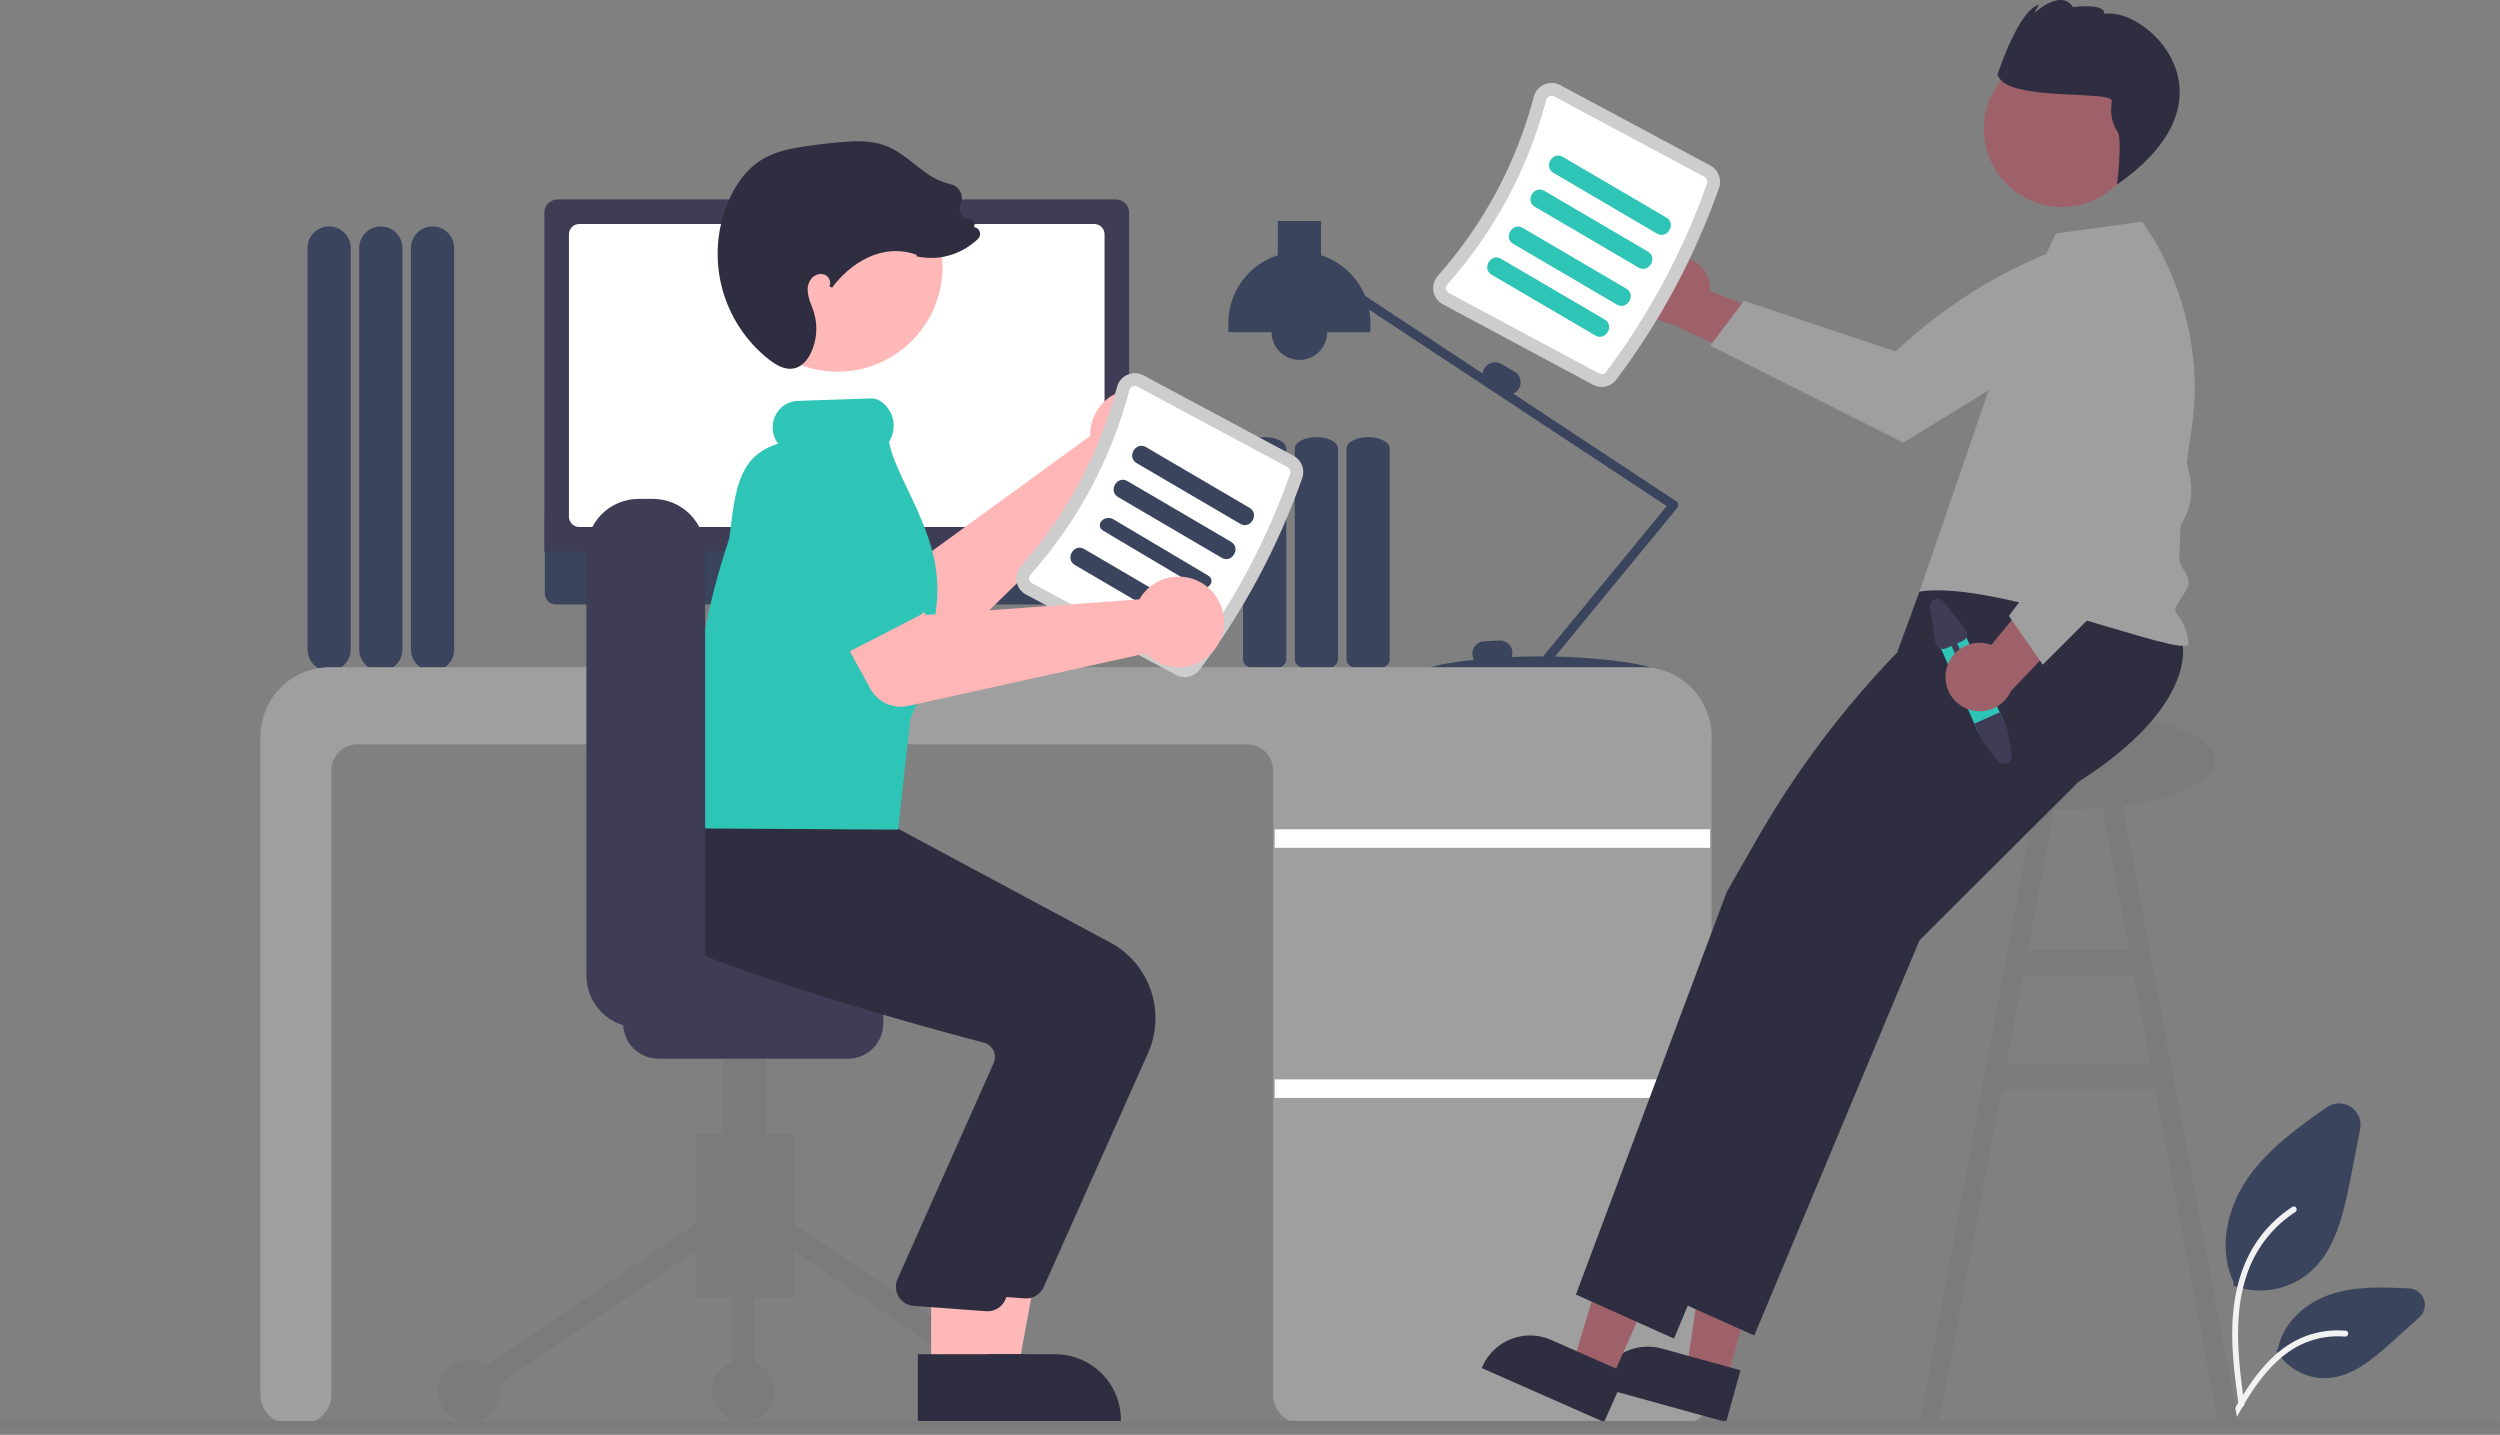 <svg width="345" height="198" viewBox="0 0 345 198" fill="none" xmlns="http://www.w3.org/2000/svg">
<rect x="0" y="0" width="345" height="198" fill="#808080" stroke="none"/>
<g clip-path="url(#clip0)">
<path d="M56.708 89.62V34.228C56.708 33.437 57.022 32.678 57.582 32.119C58.141 31.559 58.9 31.245 59.691 31.245C60.482 31.245 61.24 31.559 61.8 32.119C62.359 32.678 62.673 33.437 62.673 34.228V89.62C62.673 90.411 62.359 91.17 61.8 91.729C61.24 92.289 60.482 92.603 59.691 92.603C58.9 92.603 58.141 92.289 57.582 91.729C57.022 91.17 56.708 90.411 56.708 89.62Z" fill="#3A445D"/>
<path d="M49.571 89.62V34.228C49.571 33.437 49.886 32.678 50.445 32.119C51.004 31.559 51.763 31.245 52.554 31.245C53.345 31.245 54.104 31.559 54.663 32.119C55.222 32.678 55.537 33.437 55.537 34.228V89.62C55.537 90.411 55.222 91.17 54.663 91.729C54.104 92.289 53.345 92.603 52.554 92.603C51.763 92.603 51.004 92.289 50.445 91.729C49.886 91.17 49.571 90.411 49.571 89.62Z" fill="#3A445D"/>
<path d="M42.434 89.62V34.228C42.434 33.437 42.748 32.678 43.308 32.119C43.867 31.559 44.626 31.245 45.417 31.245C46.208 31.245 46.967 31.559 47.526 32.119C48.085 32.678 48.399 33.437 48.399 34.228V89.62C48.399 90.411 48.085 91.17 47.526 91.729C46.967 92.289 46.208 92.603 45.417 92.603C44.626 92.603 43.867 92.289 43.308 91.729C42.748 91.17 42.434 90.411 42.434 89.62Z" fill="#3A445D"/>
<path d="M311.899 178.093C310.698 178.094 309.506 177.887 308.375 177.481L308.201 177.419L308.281 177.033C306.256 172.942 306.964 167.338 310.093 162.73C312.938 158.541 317.264 155.495 321.081 152.808C321.565 152.468 322.14 152.279 322.732 152.268C323.325 152.257 323.907 152.423 324.404 152.745C324.901 153.067 325.29 153.53 325.521 154.075C325.753 154.62 325.816 155.222 325.703 155.804L324.338 162.806C323.353 167.858 322.181 172.639 318.706 175.62C316.798 177.217 314.388 178.092 311.899 178.093Z" fill="#3A445D"/>
<path d="M320.837 190.193C319.516 190.185 318.217 189.848 317.058 189.21C315.9 188.573 314.92 187.656 314.206 186.543L314.107 186.39L314.343 186.181C314.953 182.85 317.825 179.882 321.681 178.605C325.186 177.445 329.055 177.635 332.466 177.802C332.917 177.824 333.351 177.979 333.714 178.248C334.076 178.517 334.351 178.887 334.502 179.312C334.654 179.738 334.676 180.198 334.566 180.636C334.455 181.073 334.218 181.468 333.883 181.771L330.044 185.235C327.255 187.752 324.473 190.025 321.118 190.188C321.024 190.192 320.931 190.193 320.837 190.193Z" fill="#3A445D"/>
<path d="M308.926 193.897C308.359 189.676 307.776 185.402 308.174 181.136C308.527 177.347 309.658 173.647 311.959 170.613C313.176 169.011 314.662 167.633 316.353 166.543C316.792 166.26 317.196 166.971 316.759 167.254C313.829 169.156 311.575 171.936 310.32 175.196C308.918 178.841 308.693 182.815 308.934 186.687C309.08 189.029 309.39 191.355 309.702 193.678C309.727 193.782 309.712 193.892 309.66 193.986C309.608 194.08 309.523 194.151 309.421 194.184C309.37 194.198 309.316 194.202 309.263 194.195C309.211 194.188 309.16 194.17 309.114 194.143C309.068 194.117 309.027 194.081 308.995 194.039C308.963 193.997 308.939 193.948 308.926 193.897V193.897Z" fill="#F2F2F2"/>
<path d="M307.324 196.323C310.052 191.388 313.216 185.904 318.871 184.151C320.441 183.666 322.09 183.491 323.727 183.638C324.243 183.684 324.114 184.496 323.599 184.451C320.85 184.22 318.107 184.962 315.849 186.547C313.664 188.068 311.962 190.182 310.522 192.424C309.64 193.797 308.85 195.229 308.059 196.658C307.807 197.115 307.068 196.785 307.324 196.323H307.324Z" fill="#F2F2F2"/>
<path d="M306.096 196.25L308.851 196.313L292.242 107.584L289.487 108.103L293.824 131.121H279.851L284.188 108.103L281.434 107.584L264.963 196.313L267.579 196.25L276.238 150.295H297.437L306.096 196.25ZM276.88 146.886L279.209 134.529H294.466L296.795 146.886H276.88Z" fill="#7B7B7B"/>
<path d="M185.815 91.033V61.894C185.815 61.029 187.153 60.325 188.798 60.325C190.443 60.325 191.781 61.029 191.781 61.894V91.033C191.781 91.898 190.443 92.602 188.798 92.602C187.153 92.602 185.815 91.898 185.815 91.033Z" fill="#3A445D"/>
<path d="M178.678 91.033V61.894C178.678 61.029 180.016 60.325 181.661 60.325C183.306 60.325 184.644 61.029 184.644 61.894V91.033C184.644 91.898 183.306 92.602 181.661 92.602C180.016 92.602 178.678 91.898 178.678 91.033Z" fill="#3A445D"/>
<path d="M171.541 91.033V61.894C171.541 61.029 172.879 60.325 174.524 60.325C176.168 60.325 177.506 61.029 177.506 61.894V91.033C177.506 91.898 176.168 92.602 174.524 92.602C172.879 92.602 171.541 91.898 171.541 91.033Z" fill="#3A445D"/>
<path d="M231.585 69.605C231.571 69.516 231.539 69.431 231.491 69.356C231.443 69.28 231.38 69.216 231.305 69.166L208.819 54.322C209.157 54.18 209.441 53.932 209.626 53.615H209.626C209.85 53.223 209.911 52.758 209.794 52.322C209.677 51.886 209.392 51.514 209.002 51.286L207.157 50.221C206.765 49.997 206.3 49.936 205.864 50.053C205.428 50.17 205.056 50.455 204.829 50.845C204.706 51.06 204.632 51.299 204.613 51.545L188.381 40.83C187.836 39.509 187.009 38.324 185.959 37.356C184.909 36.388 183.661 35.66 182.3 35.224V30.499H176.335V35.224C174.356 35.857 172.629 37.102 171.404 38.78C170.178 40.458 169.518 42.482 169.518 44.56V45.839H175.483C175.483 46.856 175.887 47.831 176.606 48.55C177.325 49.269 178.301 49.673 179.318 49.673C180.335 49.673 181.31 49.269 182.029 48.55C182.749 47.831 183.153 46.856 183.153 45.839H189.118V44.56C189.117 43.947 189.06 43.336 188.946 42.734L230.008 69.842L212.951 90.581C212.818 90.58 212.687 90.579 212.553 90.579C211.192 90.579 209.874 90.611 208.617 90.666C208.693 90.456 208.726 90.232 208.715 90.008C208.69 89.558 208.488 89.135 208.152 88.832C207.817 88.53 207.375 88.373 206.924 88.395L204.796 88.506C204.345 88.531 203.923 88.733 203.62 89.069C203.318 89.404 203.161 89.846 203.183 90.297C203.199 90.563 203.278 90.822 203.414 91.052C199.652 91.451 197.214 92.003 197.214 92.283C197.214 92.743 203.76 92.305 211.954 92.284C211.991 92.391 212.056 92.485 212.143 92.558C212.229 92.631 212.333 92.68 212.444 92.7C212.555 92.719 212.67 92.709 212.776 92.669C212.882 92.63 212.975 92.563 213.047 92.476L213.205 92.284C221.374 92.307 227.893 92.742 227.893 92.283C227.893 91.851 222.097 90.775 214.588 90.603L231.446 70.106C231.503 70.037 231.545 69.956 231.569 69.87C231.593 69.784 231.598 69.693 231.585 69.605Z" fill="#3A445D"/>
<path d="M232.199 196.463H179.697C178.636 196.462 177.619 196.04 176.869 195.289C176.119 194.539 175.697 193.522 175.696 192.461V106.297C175.695 105.349 175.317 104.44 174.647 103.77C173.977 103.1 173.068 102.723 172.12 102.722H49.312C48.364 102.723 47.455 103.1 46.785 103.77C46.114 104.44 45.737 105.349 45.736 106.297V192.461C45.735 193.522 45.313 194.539 44.563 195.289C43.813 196.04 42.795 196.462 41.734 196.463H39.938C38.877 196.462 37.86 196.04 37.109 195.289C36.359 194.539 35.937 193.522 35.936 192.461V101.657C35.939 99.115 36.95 96.678 38.747 94.88C40.544 93.083 42.981 92.072 45.523 92.069H226.614C229.156 92.072 231.593 93.083 233.39 94.88C235.188 96.678 236.199 99.115 236.201 101.657V192.461C236.2 193.522 235.778 194.539 235.028 195.289C234.278 196.04 233.26 196.462 232.199 196.463Z" fill="#9F9F9F"/>
<path d="M235.988 114.44H175.909V116.997H235.988V114.44Z" fill="white"/>
<path d="M235.988 148.954H175.909V151.511H235.988V148.954Z" fill="white"/>
<path d="M126.176 91.65L124.45 90.923L123.265 82.267H107.491L106.207 90.887L104.662 91.66C104.588 91.697 104.529 91.758 104.494 91.832C104.459 91.907 104.45 91.992 104.469 92.072C104.488 92.153 104.534 92.224 104.599 92.276C104.663 92.327 104.744 92.355 104.826 92.355H126.034C126.119 92.355 126.201 92.326 126.266 92.272C126.332 92.218 126.377 92.144 126.394 92.061C126.41 91.978 126.398 91.891 126.358 91.816C126.319 91.742 126.255 91.683 126.176 91.65Z" fill="#3A445D"/>
<path d="M154.208 83.417H76.721C76.314 83.416 75.924 83.254 75.637 82.966C75.35 82.678 75.189 82.288 75.189 81.882V70.955H155.74V81.882C155.74 82.288 155.578 82.678 155.291 82.966C155.004 83.254 154.614 83.416 154.208 83.417Z" fill="#3A445D"/>
<path d="M155.821 76.12H75.119V29.367C75.119 28.877 75.314 28.406 75.661 28.059C76.008 27.712 76.479 27.517 76.969 27.517H153.97C154.461 27.517 154.931 27.712 155.278 28.059C155.625 28.406 155.821 28.877 155.821 29.367V76.12Z" fill="#3F3D56"/>
<path d="M151.001 72.726H79.939C79.56 72.726 79.198 72.576 78.93 72.308C78.663 72.04 78.512 71.678 78.512 71.3V32.336C78.512 31.958 78.663 31.595 78.93 31.328C79.198 31.06 79.56 30.91 79.939 30.909H151.001C151.379 30.91 151.742 31.06 152.009 31.328C152.277 31.595 152.427 31.958 152.428 32.336V71.3C152.427 71.678 152.277 72.04 152.009 72.308C151.742 72.576 151.379 72.726 151.001 72.726Z" fill="white"/>
<path d="M230.663 35.383C231.343 35.285 232.036 35.337 232.693 35.536C233.351 35.735 233.956 36.076 234.468 36.534C234.979 36.992 235.384 37.557 235.654 38.189C235.923 38.82 236.051 39.504 236.028 40.19L251.608 46.187L244.55 51.23L230.837 44.762C229.686 44.647 228.618 44.114 227.834 43.264C227.05 42.414 226.605 41.306 226.584 40.15C226.562 38.993 226.966 37.87 227.718 36.991C228.47 36.113 229.517 35.541 230.663 35.383V35.383Z" fill="#9E616A"/>
<path d="M289.821 32.438L292.457 37.231C291.82 40.27 290.174 43.005 287.786 44.99C283.75 48.394 262.65 61.07 262.65 61.07L236.011 47.697L240.671 41.504L261.585 48.513C269.343 41.187 278.705 35.775 288.925 32.707L289.821 32.438Z" fill="#9F9F9F"/>
<path d="M284.92 111.737C296.402 111.737 305.709 108.704 305.709 104.963C305.709 101.221 296.402 98.189 284.92 98.189C273.438 98.189 264.13 101.221 264.13 104.963C264.13 108.704 273.438 111.737 284.92 111.737Z" fill="#7B7B7B"/>
<path d="M238.28 190.511L232.76 188.985L236.019 166.965L244.166 169.218L238.28 190.511Z" fill="#9E616A"/>
<path d="M238.209 196.25L220.409 191.329L220.471 191.104C220.979 189.267 222.196 187.706 223.854 186.766C225.513 185.826 227.477 185.583 229.314 186.091L229.315 186.091L240.187 189.096L238.209 196.25Z" fill="#2F2E41"/>
<path d="M222.274 190.582L217.035 188.268L223.465 166.958L231.198 170.372L222.274 190.582Z" fill="#9E616A"/>
<path d="M221.368 196.25L204.474 188.79L204.568 188.577C205.339 186.833 206.77 185.466 208.548 184.777C210.325 184.089 212.304 184.134 214.048 184.904L214.048 184.905L224.366 189.461L221.368 196.25Z" fill="#2F2E41"/>
<path d="M301.1 88.401C301.1 88.401 303.877 97.006 286.838 107.887L264.893 129.754L242.092 184.297L228.555 178.228L231.21 171.141L232.991 166.385L233.903 163.953L234.88 161.345L249.372 122.661L261.546 101.346L261.899 89.78L264.893 81.627L286.617 73.919L301.1 88.401Z" fill="#2F2E41"/>
<path d="M290.021 88.827C290.021 88.827 292.798 97.431 275.759 108.313L253.814 130.179L231.013 184.722L217.476 178.654L220.131 171.567L221.913 166.811L222.824 164.378L223.801 161.77L238.293 123.086L242.369 115.95C247.747 106.535 254.281 97.829 261.819 90.037L265.815 85.906L266.241 79.515L275.538 74.345L290.021 88.827Z" fill="#2F2E41"/>
<path d="M276.894 46.705L283.711 32.218L295.609 30.595C295.609 30.595 304.899 42.43 302.459 59.062C301.545 65.299 300.8 71.508 300.755 76.958C300.743 78.408 302.012 79.055 302.033 80.367C302.054 81.654 299.629 83.752 300.329 84.627C301.33 85.834 301.926 87.325 302.033 88.888C301.189 90.898 275.634 80.011 264.893 81.627L276.894 46.705Z" fill="#9F9F9F"/>
<path d="M293.792 23.301C296.829 18.192 295.149 11.589 290.041 8.552C284.932 5.516 278.329 7.195 275.292 12.304C272.255 17.412 273.935 24.015 279.043 27.052C284.152 30.089 290.755 28.41 293.792 23.301Z" fill="#9E616A"/>
<path d="M291.422 13.939C291.401 14.222 291.373 14.597 291.34 15.021C291.306 16.183 291.634 17.326 292.277 18.294C292.879 19.312 292.16 25.461 292.16 25.461C309.787 13.174 295.859 0.83 290.411 1.927C290.525 0.364 286.081 0.983 286.081 0.983C284.388 -1.653 280.678 1.847 280.678 1.847L281.394 0.642C278.513 1.375 275.666 10.278 275.666 10.278C276.643 14.12 291.535 12.376 291.422 13.939Z" fill="#2F2E41"/>
<path d="M223.042 52.403C229.099 44.346 233.887 35.41 237.24 25.904C237.435 25.335 237.421 24.716 237.201 24.157C236.982 23.598 236.571 23.134 236.042 22.849L215.315 11.743C214.979 11.562 214.607 11.46 214.226 11.444C213.846 11.429 213.466 11.501 213.117 11.654C212.762 11.808 212.447 12.042 212.195 12.336C211.943 12.631 211.762 12.979 211.666 13.355C209.253 22.515 204.718 30.978 198.428 38.061C198.169 38.349 197.979 38.693 197.873 39.065C197.767 39.438 197.747 39.83 197.816 40.211C197.881 40.587 198.032 40.942 198.256 41.251C198.479 41.559 198.77 41.812 199.107 41.991L219.835 53.098C220.365 53.38 220.978 53.466 221.565 53.339C222.153 53.212 222.676 52.88 223.042 52.403Z" fill="#CDCDCD"/>
<path d="M221.627 51.341C221.516 51.48 221.359 51.576 221.185 51.612C221.01 51.648 220.828 51.622 220.671 51.538L199.943 40.432C199.842 40.379 199.755 40.304 199.688 40.213C199.622 40.121 199.577 40.015 199.558 39.903C199.536 39.785 199.543 39.663 199.576 39.548C199.609 39.432 199.669 39.326 199.75 39.238C206.226 31.947 210.894 23.234 213.378 13.804C213.406 13.687 213.462 13.579 213.539 13.488C213.617 13.396 213.714 13.323 213.825 13.276C213.928 13.23 214.042 13.208 214.155 13.213C214.269 13.217 214.38 13.248 214.479 13.303L235.207 24.409C235.364 24.494 235.486 24.631 235.553 24.797C235.62 24.962 235.626 25.146 235.572 25.316C232.279 34.651 227.576 43.428 221.627 51.341Z" fill="white"/>
<path d="M214.375 23.855L228.672 32.235C230.094 33.069 231.382 30.86 229.962 30.027L215.666 21.648C214.243 20.814 212.955 23.023 214.375 23.855V23.855Z" fill="#2EC4B6"/>
<path d="M211.819 28.542L226.115 36.922C227.538 37.755 228.826 35.546 227.406 34.714L213.109 26.334C211.687 25.5 210.399 27.709 211.819 28.542V28.542Z" fill="#2EC4B6"/>
<path d="M208.836 33.655L223.133 42.035C224.555 42.868 225.843 40.66 224.423 39.827L210.127 31.448C208.704 30.614 207.416 32.823 208.836 33.655V33.655Z" fill="#2EC4B6"/>
<path d="M205.854 37.917L220.15 46.297C221.572 47.13 222.861 44.921 221.44 44.089L207.144 35.709C205.721 34.876 204.433 37.084 205.854 37.917V37.917Z" fill="#2EC4B6"/>
<path d="M271.027 87.207L276.395 99.276C276.524 99.565 276.579 99.882 276.556 100.197C276.532 100.513 276.43 100.818 276.259 101.084C276.057 101.403 275.766 101.654 275.422 101.807C275.077 101.96 274.696 102.008 274.324 101.945C274.198 101.925 274.074 101.892 273.954 101.846C273.48 101.663 273.097 101.299 272.891 100.834L267.523 88.765C267.421 88.535 267.365 88.287 267.359 88.035C267.352 87.783 267.395 87.533 267.486 87.298C267.668 86.823 268.032 86.44 268.496 86.234C268.961 86.027 269.489 86.014 269.963 86.196C270.438 86.379 270.821 86.742 271.027 87.207Z" fill="#2EC4B6"/>
<path d="M275.962 98.303L277.037 100.739L277.587 104.192C277.623 104.419 277.583 104.652 277.473 104.855C277.364 105.057 277.19 105.218 276.98 105.311C276.769 105.405 276.534 105.426 276.31 105.372C276.086 105.318 275.887 105.192 275.742 105.012L273.517 102.244L272.458 99.861L275.962 98.303Z" fill="#3F3D56"/>
<path d="M266.33 83.849L267.1 88.681C267.125 88.839 267.186 88.989 267.278 89.12C267.371 89.251 267.492 89.359 267.633 89.435C267.774 89.511 267.93 89.555 268.09 89.561C268.25 89.567 268.41 89.537 268.556 89.471L269.319 89.132L270.79 92.442C270.836 92.545 270.921 92.625 271.027 92.666C271.132 92.706 271.249 92.703 271.352 92.657C271.456 92.611 271.536 92.526 271.577 92.421C271.618 92.316 271.615 92.199 271.569 92.095L270.097 88.786L270.86 88.447C271.113 88.334 271.31 88.126 271.41 87.868C271.51 87.61 271.503 87.323 271.392 87.07C271.354 86.986 271.306 86.907 271.248 86.836L268.176 83.028C268.031 82.849 267.831 82.723 267.607 82.669C267.384 82.615 267.148 82.636 266.938 82.73C266.727 82.823 266.554 82.984 266.444 83.186C266.334 83.388 266.294 83.621 266.33 83.849Z" fill="#3F3D56"/>
<path d="M268.557 92.57C268.678 91.894 268.946 91.253 269.341 90.692C269.737 90.13 270.251 89.662 270.847 89.321C271.443 88.98 272.106 88.773 272.791 88.716C273.475 88.659 274.164 88.752 274.808 88.99L285.403 76.089L287.969 84.376L277.514 95.357C277.043 96.413 276.201 97.259 275.147 97.736C274.094 98.212 272.902 98.286 271.798 97.942C270.694 97.599 269.754 96.862 269.157 95.872C268.559 94.882 268.346 93.707 268.557 92.57Z" fill="#9E616A"/>
<path d="M281.896 91.732L277.229 84.992L290.48 67.324L283.654 52.696L284.151 35.296L289.792 34.254L289.862 34.289C292.604 35.868 294.724 38.337 295.87 41.287C297.277 44.805 300.418 58.011 302.166 65.57C302.509 67.035 302.471 68.563 302.056 70.009C301.642 71.456 300.864 72.771 299.796 73.832L281.896 91.732Z" fill="#9F9F9F"/>
<path d="M150.503 59.162C150.464 59.489 150.452 59.819 150.465 60.148L126.572 77.531L120.008 74.626L114.33 83.959L125.45 90.23C126.348 90.737 127.387 90.939 128.409 90.805C129.432 90.671 130.384 90.209 131.122 89.489L155.168 66.001C156.399 66.314 157.696 66.244 158.887 65.802C160.077 65.359 161.105 64.565 161.833 63.525C162.561 62.484 162.955 61.246 162.962 59.977C162.97 58.706 162.591 57.464 161.875 56.415C161.159 55.366 160.141 54.56 158.956 54.103C157.771 53.647 156.475 53.562 155.24 53.86C154.006 54.158 152.891 54.825 152.045 55.772C151.199 56.719 150.661 57.901 150.503 59.162V59.162Z" fill="#FFB6B6"/>
<path d="M125.8 78.166L118.832 89.776C118.634 90.107 118.367 90.391 118.049 90.608C117.731 90.826 117.37 90.973 116.991 91.039C116.611 91.104 116.222 91.087 115.849 90.989C115.477 90.891 115.13 90.713 114.832 90.469L104.4 81.901C102.716 80.877 101.507 79.227 101.037 77.313C100.568 75.399 100.876 73.376 101.895 71.689C102.915 70.002 104.561 68.788 106.474 68.313C108.387 67.838 110.41 68.141 112.1 69.155L124.529 74.311C124.885 74.458 125.204 74.681 125.466 74.963C125.728 75.246 125.926 75.582 126.047 75.947C126.168 76.313 126.208 76.701 126.165 77.084C126.123 77.467 125.998 77.836 125.8 78.166L125.8 78.166Z" fill="#2EC4B6"/>
<path d="M95.946 179.081H109.604V156.449H95.946V179.081Z" fill="#7B7B7B"/>
<path d="M108.919 168.425L107.166 171.008L139.944 193.25L141.697 190.667L108.919 168.425Z" fill="#7B7B7B"/>
<path d="M96.63 168.425L63.852 190.667L65.606 193.25L98.383 171.008L96.63 168.425Z" fill="#7B7B7B"/>
<path d="M140.821 196.251C143.191 196.251 145.113 194.329 145.113 191.958C145.113 189.588 143.191 187.666 140.821 187.666C138.45 187.666 136.528 189.588 136.528 191.958C136.528 194.329 138.45 196.251 140.821 196.251Z" fill="#7B7B7B"/>
<path d="M102.579 196.251C104.95 196.251 106.872 194.329 106.872 191.958C106.872 189.588 104.95 187.666 102.579 187.666C100.209 187.666 98.287 189.588 98.287 191.958C98.287 194.329 100.209 196.251 102.579 196.251Z" fill="#7B7B7B"/>
<path d="M64.729 196.251C67.1 196.251 69.021 194.329 69.021 191.958C69.021 189.588 67.1 187.666 64.729 187.666C62.358 187.666 60.437 189.588 60.437 191.958C60.437 194.329 62.358 196.251 64.729 196.251Z" fill="#7B7B7B"/>
<path d="M104.14 169.717H101.019V191.959H104.14V169.717Z" fill="#7B7B7B"/>
<path d="M99.848 166.595H105.701V136.548H99.848V166.595Z" fill="#7B7B7B"/>
<path d="M85.996 141.231V134.207C85.997 132.914 86.511 131.674 87.426 130.759C88.34 129.845 89.58 129.331 90.873 129.329H117.018C118.311 129.331 119.55 129.845 120.465 130.759C121.379 131.674 121.894 132.914 121.895 134.207V141.231C121.894 142.524 121.379 143.764 120.465 144.678C119.55 145.592 118.311 146.107 117.017 146.108H90.873C89.58 146.107 88.34 145.592 87.426 144.678C86.511 143.764 85.997 142.524 85.996 141.231Z" fill="#3F3D56"/>
<path d="M133.215 189.242L140.445 189.241L143.886 170.488L133.214 170.489L133.215 189.242Z" fill="#FFB8B8"/>
<path d="M131.372 196.251L154.685 196.25V195.955C154.685 194.764 154.451 193.584 153.995 192.483C153.539 191.382 152.87 190.381 152.028 189.539C151.185 188.696 150.185 188.028 149.084 187.572C147.983 187.116 146.803 186.881 145.611 186.881H145.61L131.371 186.881L131.372 196.251Z" fill="#2F2E41"/>
<path d="M144.03 177.612L158.444 145.289C159.648 142.564 159.781 139.486 158.817 136.668C157.853 133.85 155.863 131.499 153.243 130.082L121.978 113.316L107.71 112.102L94.55 110.906L94.455 111.067C94.334 111.272 91.504 116.159 93.417 121.519C94.868 125.584 98.641 128.759 104.633 130.956C118.619 136.084 134.776 140.467 141.073 142.113C141.351 142.185 141.611 142.314 141.836 142.493C142.061 142.672 142.245 142.896 142.377 143.151C142.509 143.404 142.588 143.68 142.608 143.964C142.628 144.249 142.589 144.534 142.493 144.802L129.101 174.889C128.961 175.27 128.911 175.679 128.954 176.083C128.997 176.487 129.132 176.876 129.349 177.22C129.567 177.563 129.86 177.852 130.206 178.065C130.553 178.277 130.943 178.407 131.348 178.445L141.354 179.173C141.439 179.181 141.524 179.185 141.608 179.185C142.12 179.185 142.622 179.037 143.052 178.757C143.481 178.478 143.821 178.081 144.03 177.612Z" fill="#2F2E41"/>
<path d="M128.497 189.242L135.727 189.241L139.167 170.488L128.496 170.489L128.497 189.242Z" fill="#FFB8B8"/>
<path d="M126.653 196.251L149.967 196.25V195.955C149.967 194.764 149.732 193.584 149.276 192.483C148.82 191.382 148.152 190.381 147.309 189.539C146.467 188.696 145.467 188.028 144.366 187.572C143.265 187.116 142.085 186.881 140.893 186.881H140.892L126.653 186.881L126.653 196.251Z" fill="#2F2E41"/>
<path d="M138.721 179.382L153.136 147.059C154.339 144.334 154.473 141.256 153.509 138.438C152.545 135.62 150.555 133.269 147.935 131.852L116.669 115.086L102.402 113.872L92.094 112.978L92.096 112.837C91.974 113.042 89.145 117.929 91.057 123.289C92.508 127.354 93.333 130.529 99.325 132.726C113.311 137.854 129.468 142.237 135.765 143.883C136.043 143.955 136.303 144.084 136.528 144.263C136.753 144.442 136.937 144.666 137.069 144.921C137.201 145.174 137.28 145.45 137.3 145.734C137.319 146.019 137.28 146.304 137.185 146.572L123.793 176.659C123.653 177.04 123.603 177.449 123.646 177.853C123.689 178.257 123.824 178.646 124.041 178.99C124.258 179.333 124.551 179.622 124.898 179.835C125.244 180.047 125.635 180.177 126.04 180.215L136.046 180.943C136.131 180.951 136.216 180.955 136.3 180.955C136.812 180.955 137.314 180.807 137.743 180.527C138.173 180.248 138.513 179.851 138.721 179.382Z" fill="#2F2E41"/>
<path d="M129.68 40.155C131.531 32.372 126.722 24.563 118.939 22.712C111.156 20.861 103.346 25.67 101.495 33.453C99.644 41.236 104.453 49.045 112.236 50.896C120.019 52.747 127.829 47.938 129.68 40.155Z" fill="#FFB8B8"/>
<path d="M165.519 92.457C171.576 84.4 176.364 75.463 179.718 65.958C179.912 65.389 179.898 64.77 179.679 64.211C179.459 63.651 179.048 63.188 178.519 62.903L157.792 51.797C157.456 51.616 157.084 51.514 156.703 51.498C156.323 51.483 155.943 51.554 155.594 51.708C155.239 51.862 154.924 52.096 154.672 52.39C154.42 52.685 154.24 53.033 154.143 53.408C151.73 62.569 147.195 71.032 140.905 78.114C140.646 78.403 140.456 78.746 140.35 79.119C140.244 79.492 140.225 79.883 140.293 80.265C140.358 80.64 140.509 80.996 140.733 81.304C140.956 81.613 141.248 81.866 141.584 82.045L162.312 93.151C162.842 93.434 163.455 93.519 164.042 93.392C164.63 93.265 165.153 92.934 165.519 92.457Z" fill="#CDCDCD"/>
<path d="M164.104 91.394C163.992 91.533 163.836 91.629 163.661 91.665C163.487 91.701 163.305 91.675 163.147 91.591L142.42 80.485C142.319 80.432 142.232 80.357 142.165 80.265C142.098 80.174 142.054 80.067 142.035 79.956C142.013 79.837 142.019 79.716 142.052 79.6C142.086 79.485 142.145 79.379 142.226 79.29C148.702 71.999 153.371 63.286 155.854 53.857C155.883 53.74 155.938 53.632 156.016 53.54C156.093 53.449 156.191 53.376 156.301 53.329C156.405 53.282 156.518 53.261 156.632 53.265C156.745 53.27 156.856 53.301 156.956 53.356L177.683 64.462C177.84 64.547 177.963 64.684 178.03 64.849C178.096 65.015 178.103 65.199 178.049 65.369C174.755 74.704 170.053 83.481 164.104 91.394Z" fill="white"/>
<path d="M156.853 63.908L171.149 72.288C172.571 73.121 173.86 70.913 172.439 70.08L158.143 61.7C156.72 60.867 155.432 63.076 156.853 63.908V63.908Z" fill="#3A445D"/>
<path d="M154.296 68.596L168.592 76.975C170.015 77.809 171.303 75.6 169.883 74.768L155.586 66.388C154.164 65.554 152.876 67.763 154.296 68.596V68.596Z" fill="#3A445D"/>
<path d="M152.287 73.265L165.289 80.983C166.583 81.751 167.966 80.163 166.675 79.397L153.673 71.678C152.379 70.91 150.995 72.498 152.287 73.265Z" fill="#3A445D"/>
<path d="M148.331 77.97L162.627 86.349C164.049 87.183 165.338 84.974 163.917 84.142L149.621 75.762C148.198 74.928 146.91 77.137 148.331 77.969V77.97Z" fill="#3A445D"/>
<path d="M123.94 114.489L95.274 114.318L95.266 114.114C94.72 99.731 96.478 86.703 100.64 74.285C100.699 73.82 100.763 73.323 100.825 72.835C101.536 67.279 102.101 62.868 107.384 61.225C106.944 60.64 106.684 59.939 106.637 59.208C106.604 58.722 106.668 58.235 106.825 57.774C106.982 57.313 107.229 56.888 107.551 56.524C107.86 56.172 108.236 55.885 108.657 55.68C109.078 55.474 109.535 55.355 110.003 55.328L120.206 54.98C120.742 54.977 121.264 55.154 121.687 55.483C122.464 56.06 123.01 56.895 123.227 57.837C123.444 58.78 123.319 59.77 122.873 60.629C122.753 60.868 122.707 60.977 122.689 61.025C123.052 62.925 124.128 65.182 125.267 67.571C126.898 70.992 128.746 74.868 129.221 79.016C129.478 81.255 129.371 83.521 128.906 85.726C128.693 86.914 128.644 88.126 128.76 89.328C128.853 91.11 128.941 92.792 127.934 94.419C127.677 94.86 127.384 95.33 127.039 95.851L125.622 99.238L123.94 114.489Z" fill="#2EC4B6"/>
<path d="M80.923 134.617V76.045C80.925 74.136 81.684 72.306 83.034 70.957C84.383 69.607 86.213 68.848 88.122 68.846H90.113C92.022 68.848 93.851 69.607 95.201 70.957C96.55 72.306 97.31 74.136 97.312 76.045V134.617C97.31 136.525 96.55 138.355 95.201 139.705C93.851 141.054 92.022 141.813 90.113 141.815H88.122C86.213 141.813 84.383 141.054 83.034 139.705C81.684 138.355 80.925 136.525 80.923 134.617Z" fill="#3F3D56"/>
<path d="M157.792 81.891C157.586 82.149 157.401 82.422 157.239 82.709L127.771 84.861L123.729 78.929L113.979 83.858L120.114 95.055C120.609 95.959 121.385 96.679 122.324 97.105C123.263 97.531 124.315 97.641 125.323 97.418L158.145 90.163C159.025 91.078 160.163 91.704 161.408 91.956C162.652 92.209 163.944 92.077 165.112 91.577C166.28 91.078 167.267 90.235 167.944 89.16C168.621 88.085 168.954 86.83 168.9 85.561C168.846 84.292 168.407 83.07 167.642 82.057C166.876 81.044 165.82 80.288 164.614 79.889C163.408 79.491 162.11 79.469 160.891 79.827C159.672 80.184 158.592 80.904 157.792 81.891Z" fill="#FFB6B6"/>
<path d="M126.779 84.992L114.733 91.175C114.39 91.351 114.014 91.451 113.629 91.468C113.244 91.485 112.86 91.419 112.503 91.275C112.146 91.13 111.824 90.91 111.559 90.63C111.295 90.35 111.094 90.016 110.97 89.651L106.632 76.868C105.743 75.113 105.584 73.077 106.192 71.206C106.799 69.334 108.123 67.78 109.874 66.882C104.534 69.623 115.655 61.837 119.9 70.106L127.735 81.046C127.959 81.359 128.113 81.717 128.187 82.095C128.26 82.474 128.251 82.863 128.161 83.237C128.07 83.612 127.9 83.963 127.661 84.265C127.423 84.568 127.122 84.816 126.779 84.992H126.779Z" fill="#2EC4B6"/>
<path d="M109.044 50.892C108.172 50.892 107.21 50.472 106.126 49.62C102.934 47.114 100.653 43.63 99.632 39.703C98.611 35.776 98.906 31.622 100.473 27.879C101.262 25.995 102.737 23.434 105.285 21.934C107.117 20.856 109.268 20.466 111.141 20.186C112.763 19.943 114.405 19.749 116.022 19.612C117.953 19.447 120.185 19.335 122.22 20.108C123.711 20.675 124.98 21.676 126.207 22.643C126.635 22.98 127.077 23.33 127.52 23.652C128.594 24.49 129.832 25.091 131.154 25.417C131.433 25.475 131.696 25.592 131.926 25.761C132.156 25.929 132.347 26.145 132.486 26.393C132.628 26.646 132.714 26.926 132.739 27.215C132.763 27.503 132.726 27.794 132.628 28.067C132.437 28.604 132.264 29.088 132.614 29.612C132.743 29.797 132.916 29.947 133.117 30.049C133.318 30.152 133.541 30.203 133.767 30.2C133.886 30.198 134.003 30.226 134.109 30.281C134.214 30.336 134.305 30.416 134.371 30.515C134.439 30.613 134.481 30.726 134.495 30.844C134.509 30.962 134.493 31.082 134.45 31.192L134.394 31.337C134.544 31.351 134.688 31.401 134.815 31.483C134.941 31.565 135.045 31.677 135.119 31.808C135.228 31.995 135.27 32.214 135.239 32.429C135.207 32.643 135.103 32.84 134.944 32.987C133.651 34.218 132.039 35.061 130.292 35.422C129.096 35.657 127.865 35.654 126.67 35.414L126.478 35.376L126.502 35.163C121.668 33.439 117.305 36.365 114.817 39.71L114.458 39.483C114.52 39.358 114.556 39.222 114.563 39.084C114.571 38.945 114.551 38.806 114.504 38.675C114.454 38.518 114.373 38.372 114.267 38.247C114.16 38.121 114.03 38.017 113.884 37.942C113.587 37.819 113.262 37.788 112.947 37.85C112.633 37.913 112.344 38.068 112.118 38.294C111.887 38.536 111.709 38.823 111.595 39.138C111.482 39.452 111.435 39.787 111.457 40.12C111.523 40.828 111.703 41.519 111.991 42.168C112.108 42.479 112.229 42.8 112.327 43.124C112.877 44.963 112.731 46.94 111.915 48.678C111.538 49.471 110.857 50.481 109.752 50.794C109.522 50.86 109.283 50.892 109.044 50.892Z" fill="#2F2E41"/>
<path d="M344.493 197.103H0.507C0.373 197.102 0.244 197.049 0.15 196.953C0.055 196.858 0.001 196.73 0.001 196.595C0.001 196.461 0.055 196.332 0.15 196.237C0.244 196.142 0.373 196.088 0.507 196.088H344.493C344.627 196.088 344.756 196.141 344.851 196.236C344.947 196.332 345 196.461 345 196.595C345 196.73 344.947 196.859 344.851 196.954C344.756 197.049 344.627 197.103 344.493 197.103Z" fill="#7B7B7B"/>
</g>
<defs>
<clipPath id="clip0">
<rect width="345" height="197.103" fill="white"/>
</clipPath>
</defs>
</svg>
